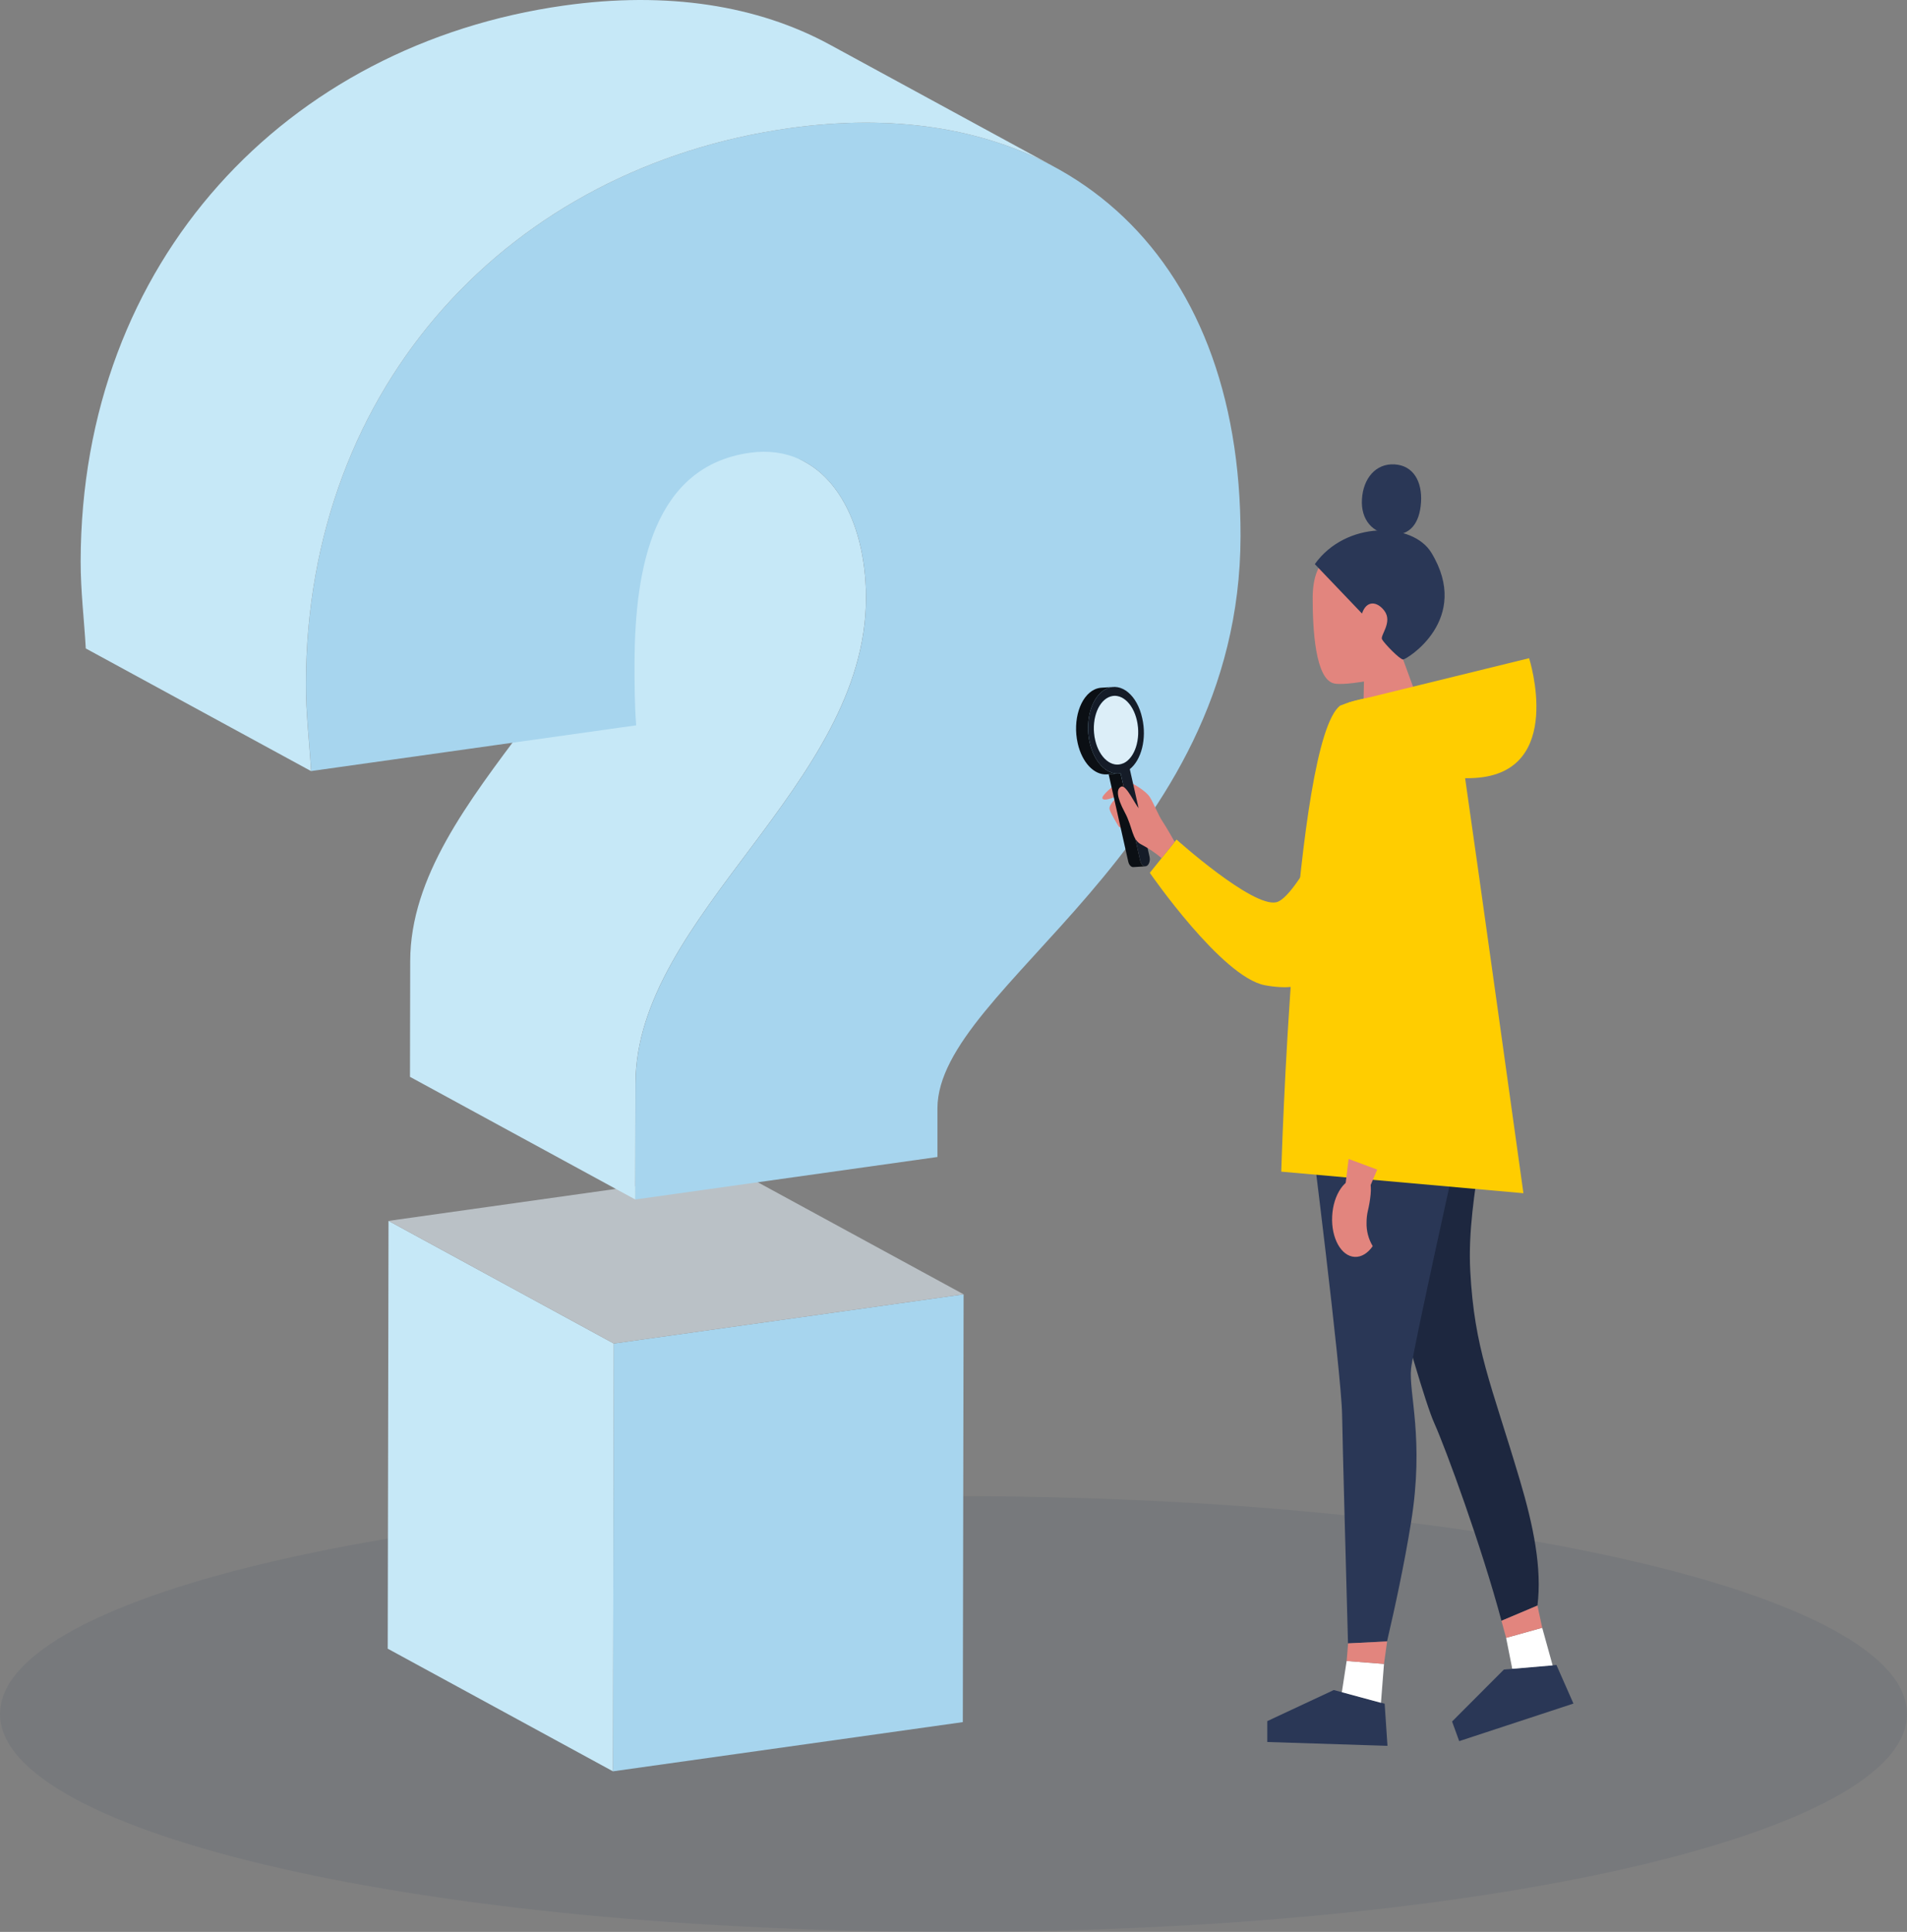 <svg width="392" height="397" viewBox="0 0 392 397" fill="none" xmlns="http://www.w3.org/2000/svg">
<rect x="0" y="0" width="392" height="397" fill="#808080" stroke="none"/>
<path opacity="0.1" d="M196 396.995C304.248 396.995 392 376.948 392 352.219C392 327.49 304.248 307.443 196 307.443C87.752 307.443 0 327.49 0 352.219C0 376.948 87.752 396.995 196 396.995Z" fill="#2F3D5B"/>
<path d="M126.001 364L126.165 276.087L198.077 265.976L197.914 353.889L126.001 364Z" fill="#A7D5EE"/>
<path d="M126.001 364L79.701 338.798L79.865 250.885L126.165 276.087L126.001 364Z" fill="#C6E8F7"/>
<path d="M126.165 276.087L79.865 250.885L151.772 240.774L198.077 265.976L126.165 276.087Z" fill="#BAC1C6"/>
<path d="M165.441 94.914L119.136 69.712C127.303 74.145 131.733 85.14 131.708 97.738C131.636 136.228 84.382 162.829 84.321 197.519L84.275 221.286L130.58 246.488L130.621 222.721C130.687 188.031 177.941 161.44 178.013 122.94C178.033 110.342 173.583 99.347 165.441 94.914Z" fill="#C6E8F7"/>
<path d="M162.21 26.346C217.779 18.532 255.106 51.287 255.004 110.214C254.887 174.84 192.733 202.585 192.698 227.772V237.756L130.595 246.488L130.636 222.721C130.702 188.031 177.957 161.44 178.028 122.94C178.059 105.358 169.351 90.9 154.115 93.045C134.505 95.803 130.478 116.322 130.437 136.284C130.437 140.564 130.437 144.838 130.774 149.051L63.955 158.448C63.603 152.32 62.883 146.702 62.894 140.543C62.996 78.777 105.197 34.358 162.21 26.346Z" fill="#A7D5EE"/>
<path d="M170.602 9.192C155.754 1.103 137.164 -1.849 115.911 1.144C58.892 9.161 16.691 53.575 16.578 115.352C16.578 121.531 17.283 127.133 17.635 133.256L63.94 158.458C63.588 152.33 62.868 146.712 62.878 140.553C62.996 78.762 105.197 34.358 162.21 26.346C183.469 23.353 202.059 26.305 216.907 34.384L170.602 9.192Z" fill="#C6E8F7"/>
<path d="M280.04 113.146C274.676 112.696 269.878 113.988 269.832 122.848C269.832 129.068 270.312 139.772 274.349 140.472C276.141 140.789 280.372 140.048 280.372 140.048L280.219 147.478L292.071 145.512L288.421 135.534C288.421 135.534 297.721 114.616 280.04 113.146Z" fill="#E2857E"/>
<path d="M270.271 115.924L279.969 126.076C280.918 123.262 283.118 123.594 284.562 125.504C286.334 127.858 283.654 130.56 284.088 131.377C284.522 132.194 287.737 135.539 288.431 135.523C289.126 135.508 302.59 127.317 294.219 113.564C290.351 107.242 276.646 106.977 270.271 115.924Z" fill="#2A3756"/>
<path d="M279.963 102.564C279.688 106.808 282.168 109.632 286.032 109.877C289.896 110.122 291.826 107.467 292.101 103.238C292.377 99.01 290.57 95.675 286.686 95.43C282.801 95.185 280.219 98.321 279.963 102.564Z" fill="#2A3756"/>
<path d="M277.748 233.012C277.748 233.012 291.305 284.626 294.822 292.439C297.18 297.684 304.52 317.666 308.639 333.063L316.035 329.938C316.994 322.278 315.218 313.555 312.4 304.093C306.464 284.125 303.08 277.257 302.223 261.165C301.365 245.074 307.633 228.181 304.719 219.08C301.804 209.98 277.748 233.012 277.748 233.012Z" fill="#1D273F"/>
<path d="M299.951 357.795L323.436 350.074L319.934 342.138L309.144 343.083L298.487 353.761L299.951 357.795Z" fill="#2A3756"/>
<path d="M319.158 342.23L310.859 342.935L309.593 336.572L317.015 334.503L319.158 342.23Z" fill="white"/>
<path d="M309.593 336.572L317.015 334.503L316.035 329.938L308.639 333.063L309.593 336.572Z" fill="#E2857E"/>
<path d="M303.642 218.192C303.642 218.192 290.585 276.276 290.059 281.25C289.534 286.224 292.821 295.728 290.059 312.805C288.692 321.338 286.732 330.387 285.113 337.317L277.095 337.721C276.687 322.845 275.977 296.749 275.88 290.698C275.747 282.113 269.245 230.576 269.245 230.576C269.245 230.576 298.731 206.278 303.642 218.192Z" fill="#2A3756"/>
<path d="M260.501 357.974L285.205 358.761L284.629 350.1L274.165 347.296L260.501 353.684V357.974Z" fill="#2A3756"/>
<path d="M283.868 349.921L275.829 347.74L276.814 341.326L284.491 341.929L283.868 349.921Z" fill="white"/>
<path d="M276.814 341.326L284.491 341.929L285.134 337.302L277.115 337.705L276.814 341.326Z" fill="#E2857E"/>
<path d="M277.233 144.353L314.32 135.258C314.32 135.258 321.854 158.749 303.188 159.867C284.522 160.986 277.233 144.353 277.233 144.353Z" fill="#FFCD00"/>
<path d="M287.365 143.173C292.698 143.505 297.619 149.077 301.059 159.152C303.698 177.333 313.151 245.201 313.151 245.201L263.375 240.769C263.375 240.769 265.927 152.376 275.472 145.002C279.24 143.475 283.312 142.849 287.365 143.173Z" fill="#FFCD00"/>
<path d="M277.218 238.159L276.406 244.839L280.724 245.927L283.103 240.345L277.218 238.159Z" fill="#E2857E"/>
<path d="M273.839 249.925C274.058 245.436 276.498 241.908 279.285 242.045C280.113 242.101 280.897 242.444 281.5 243.016C282.153 243.598 281.582 247.157 281.209 248.664C281.007 249.5 280.906 250.357 280.908 251.217C280.856 252.924 281.296 254.61 282.174 256.074C281.189 257.504 279.877 258.351 278.483 258.285C275.691 258.162 273.609 254.409 273.839 249.925Z" fill="#E2857E"/>
<path d="M230.121 163.223L232.372 171.077L230.004 169.907C230.004 169.907 228.386 167.354 228.085 166.333C227.784 165.311 230.05 163.396 230.05 163.396C230.05 163.396 226.839 164.928 226.604 164.029C226.446 163.427 228.998 161.333 229.458 161.134C229.917 160.935 232.801 161.022 232.801 161.022C232.801 161.022 235.532 162.457 236.374 163.825C237.216 165.194 238.099 167.512 238.926 168.733C239.753 169.953 241.442 172.971 241.442 172.971L237.915 174.687L230.718 162.584L230.121 163.223Z" fill="#E2857E"/>
<path d="M234.388 176.909L230.351 158.933L227.886 159.086L231.923 177.062C232.081 177.767 232.52 178.216 232.975 178.185L235.44 178.032C234.991 178.058 234.552 177.613 234.388 176.909Z" fill="#0B0F14"/>
<path opacity="0.6" d="M227.886 143.286C230.259 142.193 232.867 144.348 233.71 148.091C234.552 151.834 233.311 155.751 230.938 156.854C228.565 157.957 225.956 155.797 225.109 152.049C224.262 148.301 225.512 144.384 227.886 143.286Z" fill="white"/>
<path d="M227.488 141.519C224.497 142.898 222.93 147.841 223.991 152.565C224.935 156.778 227.651 159.387 230.351 158.933L234.388 176.909C234.577 177.736 235.154 178.211 235.68 177.966C236.205 177.721 236.476 176.863 236.292 176.035L232.24 158.054C234.618 156.175 235.761 151.794 234.792 147.575C233.771 142.857 230.484 140.145 227.488 141.519ZM230.938 156.839C228.559 157.932 225.956 155.782 225.109 152.034C224.262 148.285 225.512 144.373 227.886 143.27C230.259 142.167 232.867 144.333 233.71 148.076C234.552 151.819 233.311 155.756 230.938 156.854V156.839Z" fill="#151C28"/>
<path d="M226.39 141.325C225.916 141.356 225.452 141.476 225.022 141.677C222.026 143.056 220.464 147.999 221.526 152.718C222.424 156.732 224.93 159.29 227.498 159.132L229.963 158.974C227.411 159.137 224.895 156.579 223.991 152.565C222.93 147.841 224.502 142.898 227.488 141.519C227.918 141.32 228.382 141.202 228.856 141.172L226.39 141.325Z" fill="#0B0F14"/>
<path d="M241.846 172.527C241.846 172.527 257.469 186.54 262.364 185.406C267.259 184.273 278.346 159.137 278.346 159.137L272.317 200.098C272.317 200.098 268.831 204.148 259.976 202.453C251.12 200.757 236.354 179.36 236.354 179.36L241.846 172.527Z" fill="#FFCD00"/>
<path d="M237.277 168.641C237.277 168.641 234.695 166.532 234.062 166.031C233.429 165.531 231.51 161.195 230.489 161.645C229.468 162.094 229.468 163.687 231.203 166.925C232.939 170.163 232.592 172.542 234.654 173.564C236.125 174.335 237.506 175.267 238.773 176.342L241.447 172.987L237.277 168.641Z" fill="#E2857E"/>
</svg>

